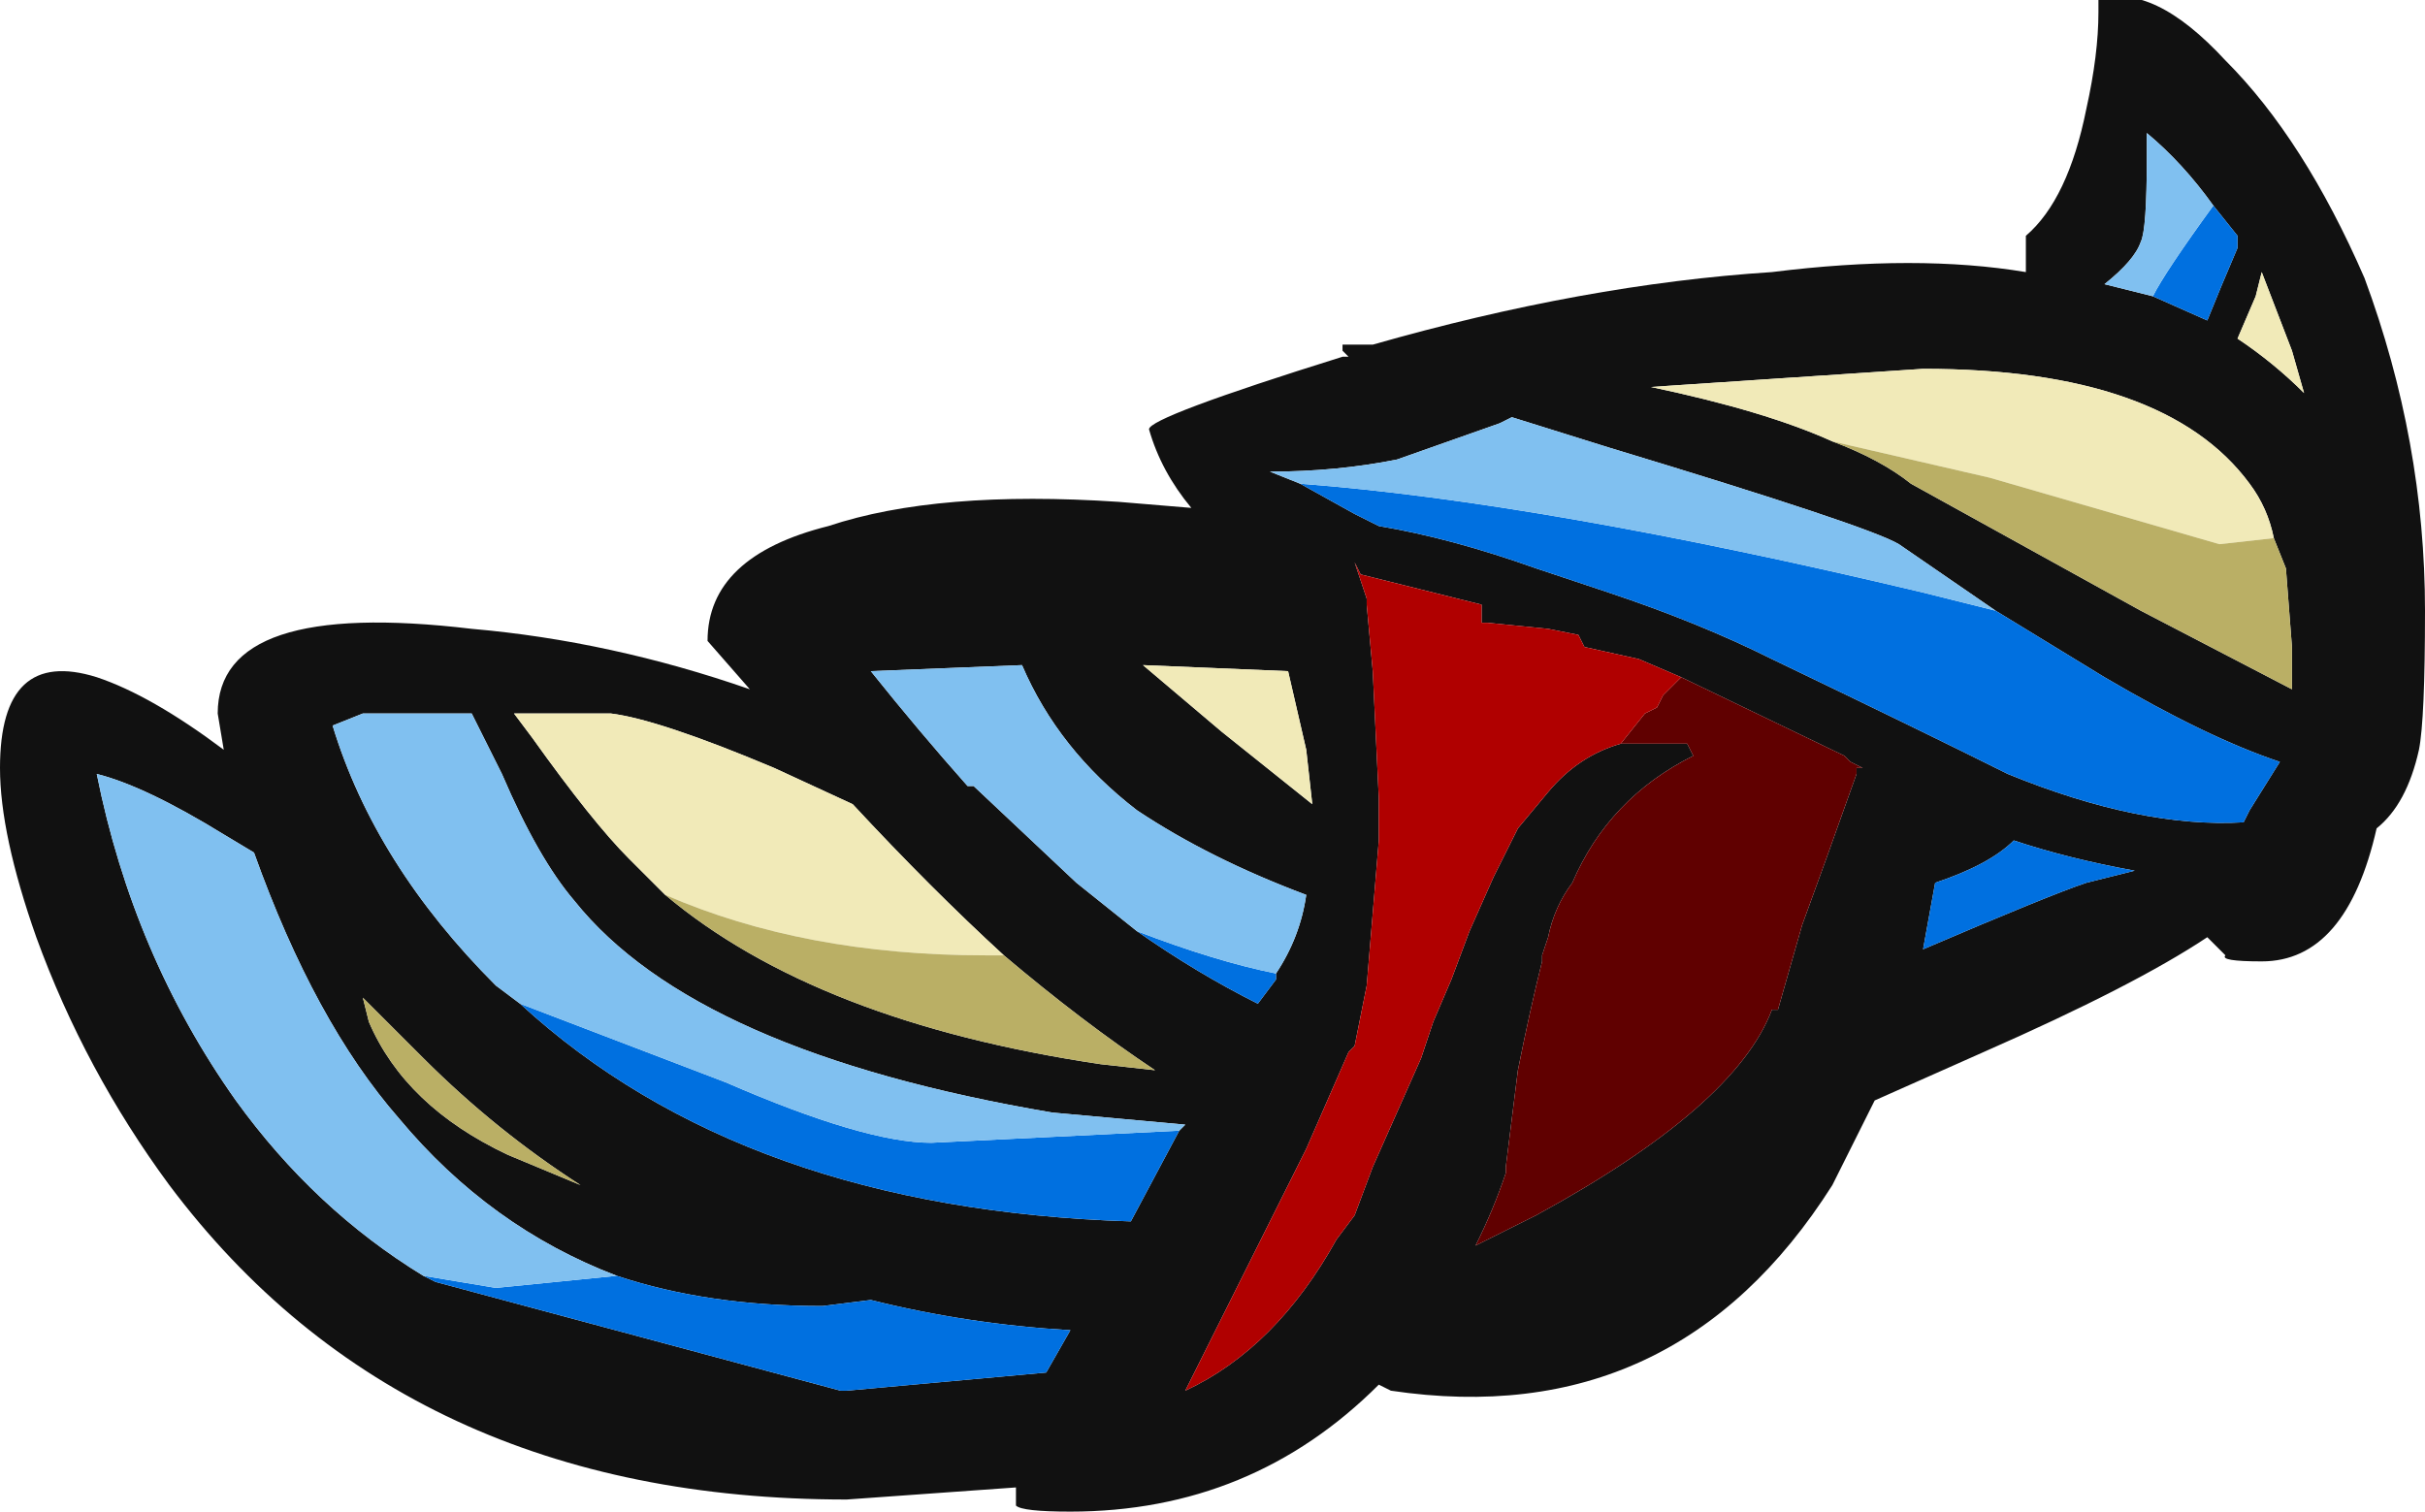 <?xml version="1.0" encoding="UTF-8" standalone="no"?>
<svg xmlns:ffdec="https://www.free-decompiler.com/flash" xmlns:xlink="http://www.w3.org/1999/xlink" ffdec:objectType="shape" height="12.5px" width="20.05px" xmlns="http://www.w3.org/2000/svg">
  <g transform="matrix(1.0, 0.0, 0.0, 1.0, 9.65, 6.35)">
    <path d="M1.7 -3.5 Q3.45 -4.0 5.0 -4.1 6.2 -4.25 7.1 -4.1 L7.1 -4.4 Q7.45 -4.7 7.6 -5.45 7.7 -5.9 7.7 -6.25 L7.7 -6.35 Q8.15 -6.5 8.75 -5.85 9.4 -5.2 9.9 -4.05 10.4 -2.7 10.4 -1.3 10.4 -0.4 10.35 -0.15 10.25 0.3 10.0 0.5 9.75 1.6 9.05 1.6 8.7 1.6 8.75 1.55 L8.6 1.4 Q8.0 1.8 6.75 2.35 L5.85 2.75 5.5 3.45 Q4.2 5.5 1.85 5.15 L1.75 5.1 Q0.7 6.15 -0.8 6.15 -1.2 6.15 -1.25 6.1 L-1.25 5.95 -2.65 6.05 Q-6.3 6.05 -8.25 3.45 -8.95 2.5 -9.35 1.4 -9.65 0.55 -9.65 0.0 -9.65 -1.0 -8.85 -0.75 -8.4 -0.6 -7.8 -0.15 L-7.85 -0.45 Q-7.85 -1.4 -5.75 -1.15 -4.6 -1.05 -3.45 -0.65 L-3.8 -1.05 Q-3.8 -1.75 -2.8 -2.0 -1.9 -2.3 -0.4 -2.2 L0.2 -2.15 Q-0.05 -2.45 -0.15 -2.8 -0.15 -2.9 1.45 -3.4 L1.5 -3.4 1.45 -3.45 1.45 -3.5 1.7 -3.5 M1.1 -2.35 L1.55 -2.1 1.75 -2.0 Q2.35 -1.9 3.05 -1.65 L3.65 -1.45 Q4.4 -1.2 5.0 -0.9 6.25 -0.3 6.95 0.05 8.05 0.5 8.9 0.45 L8.95 0.35 9.2 -0.05 Q8.6 -0.25 7.75 -0.75 L6.85 -1.3 6.05 -1.85 Q5.8 -2.0 3.65 -2.65 L2.85 -2.9 2.75 -2.85 1.9 -2.55 Q1.4 -2.45 0.85 -2.45 L1.1 -2.35 M1.0 -0.8 L-0.2 -0.85 0.45 -0.3 1.2 0.3 1.15 -0.15 1.0 -0.8 M4.25 -0.75 L3.9 -0.9 3.45 -1.0 3.4 -1.1 3.15 -1.15 2.65 -1.2 2.6 -1.2 2.6 -1.35 1.6 -1.6 1.55 -1.7 1.65 -1.4 1.65 -1.35 1.7 -0.8 1.75 0.25 1.75 0.6 1.65 1.8 1.55 2.3 1.5 2.35 1.15 3.15 0.15 5.15 Q0.9 4.8 1.4 3.9 L1.55 3.7 1.7 3.3 2.1 2.4 2.2 2.1 2.35 1.75 2.5 1.35 2.7 0.9 2.9 0.5 3.15 0.2 Q3.4 -0.1 3.75 -0.2 L4.3 -0.2 4.35 -0.1 Q3.65 0.25 3.35 0.95 3.2 1.15 3.15 1.4 L3.1 1.55 3.1 1.6 Q3.0 2.0 2.9 2.5 L2.8 3.3 2.8 3.35 Q2.7 3.65 2.55 3.95 L3.05 3.7 Q4.7 2.8 5.0 2.0 L5.05 2.0 5.25 1.3 5.45 0.75 5.7 0.05 5.7 0.0 5.75 0.0 5.65 -0.05 5.6 -0.1 4.25 -0.75 M9.15 -1.9 Q9.1 -2.15 8.95 -2.35 8.25 -3.3 6.25 -3.3 L4.0 -3.15 Q4.95 -2.95 5.5 -2.7 5.9 -2.55 6.15 -2.35 L8.05 -1.3 9.3 -0.65 9.3 -1.0 9.25 -1.65 9.15 -1.9 M8.15 -3.9 L8.6 -3.7 Q8.7 -3.95 8.85 -4.3 L8.85 -4.4 8.65 -4.65 Q8.4 -5.0 8.1 -5.25 L8.1 -5.05 Q8.1 -4.45 8.05 -4.35 8.0 -4.2 7.75 -4.0 L8.15 -3.9 M9.0 -3.9 L8.85 -3.55 Q9.15 -3.35 9.4 -3.1 L9.3 -3.45 9.05 -4.1 9.0 -3.9 M8.0 0.85 Q7.45 0.75 7.0 0.6 6.8 0.8 6.35 0.95 L6.25 1.5 Q7.3 1.05 7.6 0.95 L8.0 0.85 M-0.25 1.35 Q0.25 1.7 0.75 1.95 L0.9 1.75 0.9 1.7 Q1.1 1.4 1.15 1.05 0.35 0.75 -0.25 0.35 -0.9 -0.15 -1.2 -0.85 L-2.45 -0.8 Q-2.05 -0.3 -1.65 0.15 L-1.6 0.15 -0.75 0.95 -0.25 1.35 M0.1 3.0 L0.15 2.95 -0.95 2.85 Q-3.9 2.35 -4.9 1.1 -5.2 0.75 -5.5 0.05 L-5.75 -0.45 -6.65 -0.45 -6.9 -0.35 Q-6.55 0.8 -5.55 1.8 L-5.35 1.95 Q-3.5 3.65 -0.3 3.75 L0.1 3.0 M-1.35 1.55 Q-1.95 1.0 -2.6 0.3 L-3.25 0.0 Q-4.2 -0.4 -4.6 -0.45 L-5.4 -0.45 -5.25 -0.25 Q-4.75 0.45 -4.45 0.75 L-4.15 1.05 Q-2.9 2.1 -0.55 2.45 L-0.1 2.5 Q-0.7 2.1 -1.35 1.55 M-4.85 3.45 Q-5.55 3.0 -6.15 2.4 L-6.65 1.9 -6.6 2.1 Q-6.3 2.8 -5.45 3.2 L-4.85 3.45 M-6.15 4.2 L-6.05 4.25 -2.7 5.15 -2.65 5.15 -1.0 5.0 -0.8 4.65 Q-1.65 4.6 -2.45 4.4 L-2.85 4.45 Q-3.8 4.45 -4.55 4.2 -5.6 3.8 -6.35 2.9 -7.05 2.1 -7.55 0.7 L-7.8 0.55 Q-8.45 0.15 -8.85 0.05 -8.55 1.55 -7.7 2.75 -7.05 3.65 -6.15 4.2" fill="#111111" fill-rule="evenodd" stroke="none"/>
    <path d="M1.0 -0.8 L1.15 -0.15 1.2 0.3 0.45 -0.3 -0.2 -0.85 1.0 -0.8 M5.5 -2.7 Q4.95 -2.95 4.0 -3.15 L6.25 -3.3 Q8.25 -3.3 8.95 -2.35 9.1 -2.15 9.15 -1.9 L8.7 -1.85 6.8 -2.4 5.5 -2.7 M9.0 -3.9 L9.05 -4.1 9.3 -3.45 9.4 -3.1 Q9.15 -3.35 8.85 -3.55 L9.0 -3.9 M-4.15 1.05 L-4.45 0.75 Q-4.75 0.45 -5.25 -0.25 L-5.4 -0.45 -4.6 -0.45 Q-4.2 -0.4 -3.25 0.0 L-2.6 0.3 Q-1.95 1.0 -1.35 1.55 L-1.5 1.55 Q-3.0 1.55 -4.15 1.05" fill="#f1eab8" fill-rule="evenodd" stroke="none"/>
    <path d="M5.5 -2.7 L6.8 -2.4 8.7 -1.85 9.15 -1.9 9.25 -1.65 9.3 -1.0 9.3 -0.65 8.05 -1.3 6.15 -2.35 Q5.9 -2.55 5.5 -2.7 M-4.15 1.05 Q-3.0 1.55 -1.5 1.55 L-1.35 1.55 Q-0.7 2.1 -0.1 2.5 L-0.55 2.45 Q-2.9 2.1 -4.15 1.05 M-4.85 3.45 L-5.45 3.2 Q-6.3 2.8 -6.6 2.1 L-6.65 1.9 -6.15 2.4 Q-5.55 3.0 -4.85 3.45" fill="#baaf65" fill-rule="evenodd" stroke="none"/>
    <path d="M4.25 -0.75 L5.6 -0.1 5.65 -0.05 5.75 0.0 5.7 0.0 5.7 0.05 5.45 0.75 5.25 1.3 5.05 2.0 5.0 2.0 Q4.7 2.8 3.05 3.7 L2.55 3.95 Q2.7 3.65 2.8 3.35 L2.8 3.3 2.9 2.5 Q3.0 2.0 3.1 1.6 L3.1 1.55 3.15 1.4 Q3.2 1.15 3.35 0.95 3.65 0.25 4.35 -0.1 L4.3 -0.2 3.75 -0.2 3.95 -0.45 4.05 -0.5 4.1 -0.6 4.25 -0.75" fill="#600000" fill-rule="evenodd" stroke="none"/>
    <path d="M3.75 -0.2 Q3.4 -0.1 3.15 0.2 L2.9 0.5 2.7 0.9 2.5 1.35 2.35 1.75 2.2 2.1 2.1 2.4 1.7 3.3 1.55 3.7 1.4 3.9 Q0.9 4.8 0.15 5.15 L1.15 3.15 1.5 2.35 1.55 2.3 1.65 1.8 1.75 0.6 1.75 0.25 1.7 -0.8 1.65 -1.35 1.65 -1.4 1.55 -1.7 1.6 -1.6 2.6 -1.35 2.6 -1.2 2.65 -1.2 3.15 -1.15 3.4 -1.1 3.45 -1.0 3.9 -0.9 4.25 -0.75 4.1 -0.6 4.05 -0.5 3.95 -0.45 3.75 -0.2" fill="#b00000" fill-rule="evenodd" stroke="none"/>
    <path d="M6.85 -1.3 L7.75 -0.75 Q8.6 -0.25 9.2 -0.05 L8.95 0.35 8.9 0.45 Q8.05 0.5 6.95 0.05 6.25 -0.3 5.0 -0.9 4.4 -1.2 3.65 -1.45 L3.05 -1.65 Q2.35 -1.9 1.75 -2.0 L1.55 -2.1 1.1 -2.35 Q3.1 -2.2 6.25 -1.45 L6.85 -1.3 M8.65 -4.65 L8.85 -4.4 8.85 -4.3 Q8.7 -3.95 8.6 -3.7 L8.15 -3.9 Q8.25 -4.1 8.65 -4.65 M0.9 1.7 L0.9 1.75 0.75 1.95 Q0.25 1.7 -0.25 1.35 0.4 1.6 0.9 1.7 M8.0 0.85 L7.6 0.95 Q7.3 1.05 6.25 1.5 L6.35 0.95 Q6.8 0.8 7.0 0.6 7.45 0.75 8.0 0.85 M-5.35 1.95 L-3.65 2.6 Q-2.5 3.1 -1.95 3.1 L0.1 3.0 -0.3 3.75 Q-3.5 3.65 -5.35 1.95 M-6.15 4.2 L-5.55 4.3 -4.55 4.2 Q-3.8 4.45 -2.85 4.45 L-2.45 4.4 Q-1.65 4.6 -0.8 4.65 L-1.0 5.0 -2.65 5.15 -2.7 5.15 -6.05 4.25 -6.15 4.2" fill="#0070e0" fill-rule="evenodd" stroke="none"/>
    <path d="M6.85 -1.3 L6.25 -1.45 Q3.1 -2.2 1.1 -2.35 L0.85 -2.45 Q1.4 -2.45 1.9 -2.55 L2.75 -2.85 2.85 -2.9 3.65 -2.65 Q5.8 -2.0 6.05 -1.85 L6.85 -1.3 M8.65 -4.65 Q8.25 -4.1 8.15 -3.9 L7.75 -4.0 Q8.0 -4.2 8.05 -4.35 8.1 -4.45 8.1 -5.05 L8.1 -5.25 Q8.4 -5.0 8.65 -4.65 M0.9 1.7 Q0.4 1.6 -0.25 1.35 L-0.75 0.95 -1.6 0.15 -1.65 0.15 Q-2.05 -0.3 -2.45 -0.8 L-1.2 -0.85 Q-0.9 -0.15 -0.25 0.35 0.35 0.75 1.15 1.05 1.1 1.4 0.9 1.7 M-5.35 1.95 L-5.55 1.8 Q-6.55 0.8 -6.9 -0.35 L-6.65 -0.45 -5.75 -0.45 -5.5 0.05 Q-5.2 0.75 -4.9 1.1 -3.9 2.35 -0.95 2.85 L0.15 2.95 0.1 3.0 -1.95 3.1 Q-2.5 3.1 -3.65 2.6 L-5.35 1.95 M-4.55 4.2 L-5.55 4.3 -6.15 4.2 Q-7.05 3.65 -7.7 2.75 -8.55 1.55 -8.85 0.05 -8.45 0.15 -7.8 0.55 L-7.55 0.7 Q-7.05 2.1 -6.35 2.9 -5.6 3.8 -4.55 4.2" fill="#80c0f0" fill-rule="evenodd" stroke="none"/>
  </g>
</svg>
